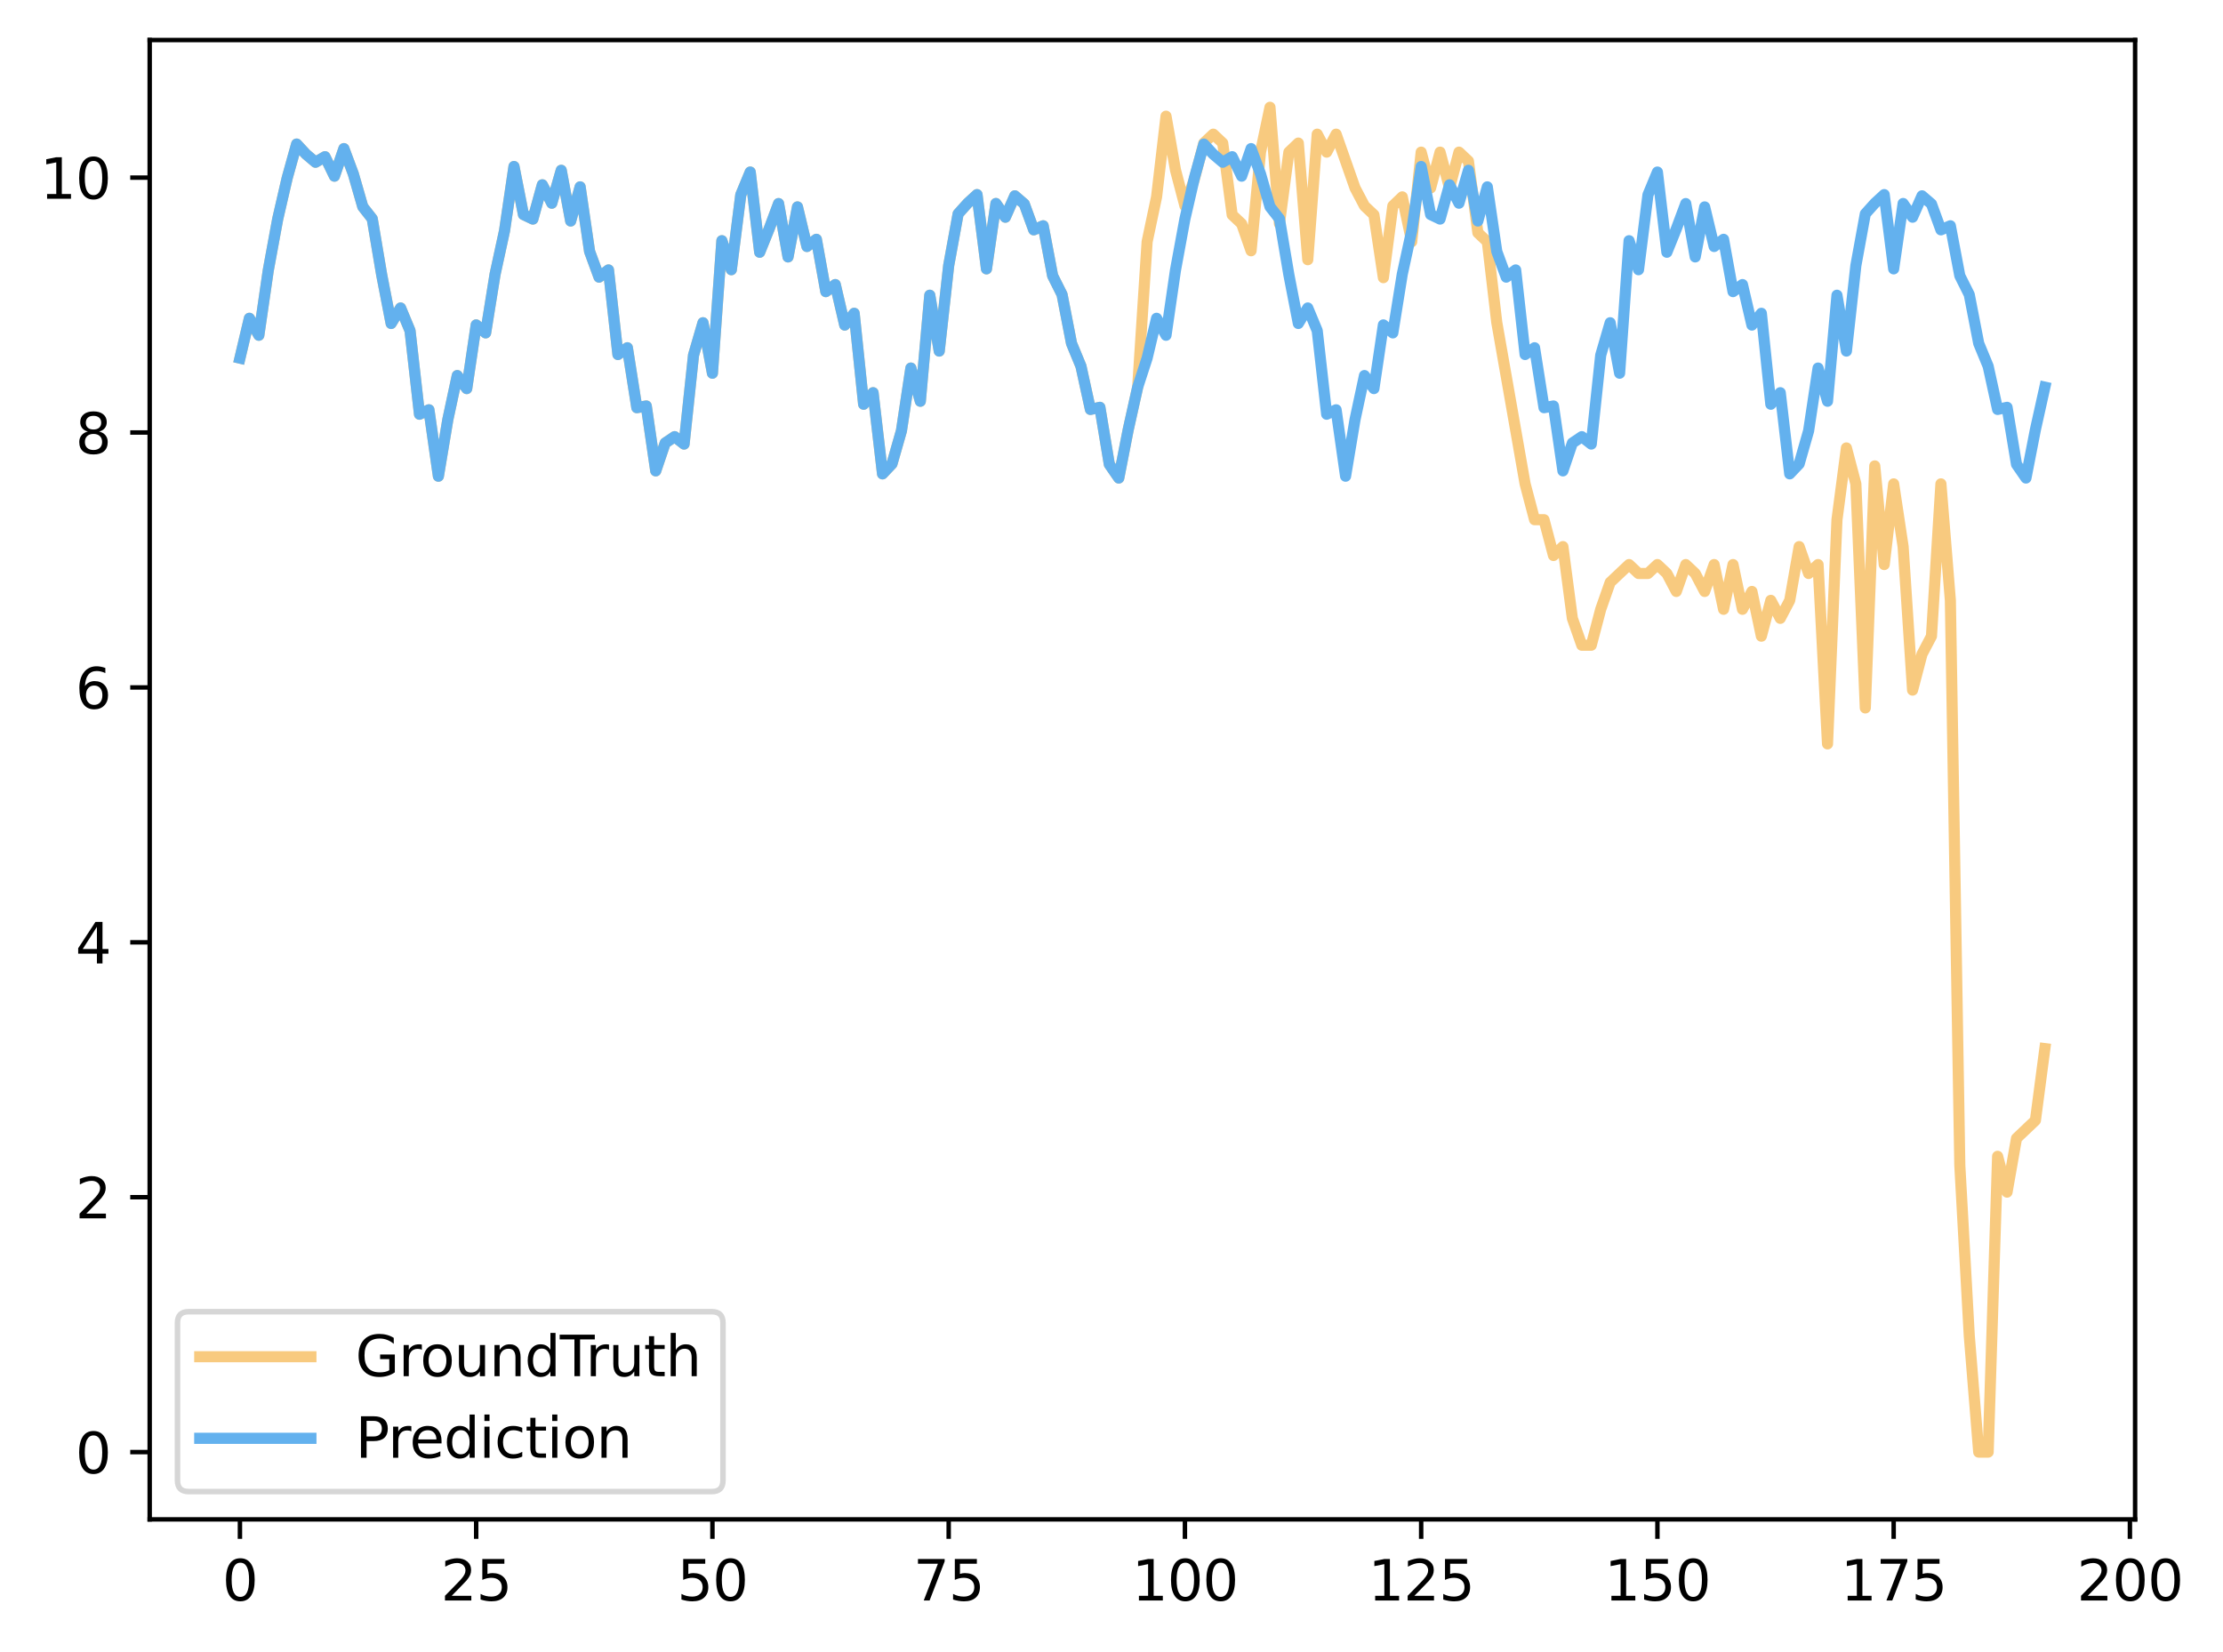 <?xml version="1.0" encoding="utf-8" standalone="no"?>
<!DOCTYPE svg PUBLIC "-//W3C//DTD SVG 1.1//EN"
  "http://www.w3.org/Graphics/SVG/1.1/DTD/svg11.dtd">
<svg xmlns:xlink="http://www.w3.org/1999/xlink" width="399.854pt" height="297.19pt" viewBox="0 0 399.854 297.19" xmlns="http://www.w3.org/2000/svg" version="1.1">
 <defs>
  <style type="text/css">*{stroke-linejoin: round; stroke-linecap: butt}</style>
 </defs>
 <g id="figure_1">
  <g id="patch_1">
   <path d="M 0 297.19 
L 399.854 297.19 
L 399.854 0 
L 0 0 
z
" style="fill: #ffffff"/>
  </g>
  <g id="axes_1">
   <g id="patch_2">
    <path d="M 26.925 273.312 
L 384.045 273.312 
L 384.045 7.2 
L 26.925 7.2 
z
" style="fill: #ffffff"/>
   </g>
   <g id="matplotlib.axis_1">
    <g id="xtick_1">
     <g id="line2d_1">
      <defs>
       <path id="mf022b1aa9c" d="M 0 0 
L 0 3.5 
" style="stroke: #000000; stroke-width: 0.8"/>
      </defs>
      <g>
       <use xlink:href="#mf022b1aa9c" x="43.158" y="273.312" style="stroke: #000000; stroke-width: 0.8"/>
      </g>
     </g>
     <g id="text_1">
      <!-- 0 -->
      <g transform="translate(39.976 287.91) scale(0.1 -0.1)">
       <defs>
        <path id="DejaVuSans-30" d="M 2034 4250 
Q 1547 4250 1301 3770 
Q 1056 3291 1056 2328 
Q 1056 1369 1301 889 
Q 1547 409 2034 409 
Q 2525 409 2770 889 
Q 3016 1369 3016 2328 
Q 3016 3291 2770 3770 
Q 2525 4250 2034 4250 
z
M 2034 4750 
Q 2819 4750 3233 4129 
Q 3647 3509 3647 2328 
Q 3647 1150 3233 529 
Q 2819 -91 2034 -91 
Q 1250 -91 836 529 
Q 422 1150 422 2328 
Q 422 3509 836 4129 
Q 1250 4750 2034 4750 
z
" transform="scale(0.016)"/>
       </defs>
       <use xlink:href="#DejaVuSans-30"/>
      </g>
     </g>
    </g>
    <g id="xtick_2">
     <g id="line2d_2">
      <g>
       <use xlink:href="#mf022b1aa9c" x="85.652" y="273.312" style="stroke: #000000; stroke-width: 0.8"/>
      </g>
     </g>
     <g id="text_2">
      <!-- 25 -->
      <g transform="translate(79.289 287.91) scale(0.1 -0.1)">
       <defs>
        <path id="DejaVuSans-32" d="M 1228 531 
L 3431 531 
L 3431 0 
L 469 0 
L 469 531 
Q 828 903 1448 1529 
Q 2069 2156 2228 2338 
Q 2531 2678 2651 2914 
Q 2772 3150 2772 3378 
Q 2772 3750 2511 3984 
Q 2250 4219 1831 4219 
Q 1534 4219 1204 4116 
Q 875 4013 500 3803 
L 500 4441 
Q 881 4594 1212 4672 
Q 1544 4750 1819 4750 
Q 2544 4750 2975 4387 
Q 3406 4025 3406 3419 
Q 3406 3131 3298 2873 
Q 3191 2616 2906 2266 
Q 2828 2175 2409 1742 
Q 1991 1309 1228 531 
z
" transform="scale(0.016)"/>
        <path id="DejaVuSans-35" d="M 691 4666 
L 3169 4666 
L 3169 4134 
L 1269 4134 
L 1269 2991 
Q 1406 3038 1543 3061 
Q 1681 3084 1819 3084 
Q 2600 3084 3056 2656 
Q 3513 2228 3513 1497 
Q 3513 744 3044 326 
Q 2575 -91 1722 -91 
Q 1428 -91 1123 -41 
Q 819 9 494 109 
L 494 744 
Q 775 591 1075 516 
Q 1375 441 1709 441 
Q 2250 441 2565 725 
Q 2881 1009 2881 1497 
Q 2881 1984 2565 2268 
Q 2250 2553 1709 2553 
Q 1456 2553 1204 2497 
Q 953 2441 691 2322 
L 691 4666 
z
" transform="scale(0.016)"/>
       </defs>
       <use xlink:href="#DejaVuSans-32"/>
       <use xlink:href="#DejaVuSans-35" x="63.623"/>
      </g>
     </g>
    </g>
    <g id="xtick_3">
     <g id="line2d_3">
      <g>
       <use xlink:href="#mf022b1aa9c" x="128.146" y="273.312" style="stroke: #000000; stroke-width: 0.8"/>
      </g>
     </g>
     <g id="text_3">
      <!-- 50 -->
      <g transform="translate(121.783 287.91) scale(0.1 -0.1)">
       <use xlink:href="#DejaVuSans-35"/>
       <use xlink:href="#DejaVuSans-30" x="63.623"/>
      </g>
     </g>
    </g>
    <g id="xtick_4">
     <g id="line2d_4">
      <g>
       <use xlink:href="#mf022b1aa9c" x="170.64" y="273.312" style="stroke: #000000; stroke-width: 0.8"/>
      </g>
     </g>
     <g id="text_4">
      <!-- 75 -->
      <g transform="translate(164.277 287.91) scale(0.1 -0.1)">
       <defs>
        <path id="DejaVuSans-37" d="M 525 4666 
L 3525 4666 
L 3525 4397 
L 1831 0 
L 1172 0 
L 2766 4134 
L 525 4134 
L 525 4666 
z
" transform="scale(0.016)"/>
       </defs>
       <use xlink:href="#DejaVuSans-37"/>
       <use xlink:href="#DejaVuSans-35" x="63.623"/>
      </g>
     </g>
    </g>
    <g id="xtick_5">
     <g id="line2d_5">
      <g>
       <use xlink:href="#mf022b1aa9c" x="213.134" y="273.312" style="stroke: #000000; stroke-width: 0.8"/>
      </g>
     </g>
     <g id="text_5">
      <!-- 100 -->
      <g transform="translate(203.59 287.91) scale(0.1 -0.1)">
       <defs>
        <path id="DejaVuSans-31" d="M 794 531 
L 1825 531 
L 1825 4091 
L 703 3866 
L 703 4441 
L 1819 4666 
L 2450 4666 
L 2450 531 
L 3481 531 
L 3481 0 
L 794 0 
L 794 531 
z
" transform="scale(0.016)"/>
       </defs>
       <use xlink:href="#DejaVuSans-31"/>
       <use xlink:href="#DejaVuSans-30" x="63.623"/>
       <use xlink:href="#DejaVuSans-30" x="127.246"/>
      </g>
     </g>
    </g>
    <g id="xtick_6">
     <g id="line2d_6">
      <g>
       <use xlink:href="#mf022b1aa9c" x="255.628" y="273.312" style="stroke: #000000; stroke-width: 0.8"/>
      </g>
     </g>
     <g id="text_6">
      <!-- 125 -->
      <g transform="translate(246.084 287.91) scale(0.1 -0.1)">
       <use xlink:href="#DejaVuSans-31"/>
       <use xlink:href="#DejaVuSans-32" x="63.623"/>
       <use xlink:href="#DejaVuSans-35" x="127.246"/>
      </g>
     </g>
    </g>
    <g id="xtick_7">
     <g id="line2d_7">
      <g>
       <use xlink:href="#mf022b1aa9c" x="298.122" y="273.312" style="stroke: #000000; stroke-width: 0.8"/>
      </g>
     </g>
     <g id="text_7">
      <!-- 150 -->
      <g transform="translate(288.578 287.91) scale(0.1 -0.1)">
       <use xlink:href="#DejaVuSans-31"/>
       <use xlink:href="#DejaVuSans-35" x="63.623"/>
       <use xlink:href="#DejaVuSans-30" x="127.246"/>
      </g>
     </g>
    </g>
    <g id="xtick_8">
     <g id="line2d_8">
      <g>
       <use xlink:href="#mf022b1aa9c" x="340.616" y="273.312" style="stroke: #000000; stroke-width: 0.8"/>
      </g>
     </g>
     <g id="text_8">
      <!-- 175 -->
      <g transform="translate(331.072 287.91) scale(0.1 -0.1)">
       <use xlink:href="#DejaVuSans-31"/>
       <use xlink:href="#DejaVuSans-37" x="63.623"/>
       <use xlink:href="#DejaVuSans-35" x="127.246"/>
      </g>
     </g>
    </g>
    <g id="xtick_9">
     <g id="line2d_9">
      <g>
       <use xlink:href="#mf022b1aa9c" x="383.11" y="273.312" style="stroke: #000000; stroke-width: 0.8"/>
      </g>
     </g>
     <g id="text_9">
      <!-- 200 -->
      <g transform="translate(373.566 287.91) scale(0.1 -0.1)">
       <use xlink:href="#DejaVuSans-32"/>
       <use xlink:href="#DejaVuSans-30" x="63.623"/>
       <use xlink:href="#DejaVuSans-30" x="127.246"/>
      </g>
     </g>
    </g>
   </g>
   <g id="matplotlib.axis_2">
    <g id="ytick_1">
     <g id="line2d_10">
      <defs>
       <path id="m054156547f" d="M 0 0 
L -3.5 0 
" style="stroke: #000000; stroke-width: 0.8"/>
      </defs>
      <g>
       <use xlink:href="#m054156547f" x="26.925" y="261.216" style="stroke: #000000; stroke-width: 0.8"/>
      </g>
     </g>
     <g id="text_10">
      <!-- 0 -->
      <g transform="translate(13.562 265.015) scale(0.1 -0.1)">
       <use xlink:href="#DejaVuSans-30"/>
      </g>
     </g>
    </g>
    <g id="ytick_2">
     <g id="line2d_11">
      <g>
       <use xlink:href="#m054156547f" x="26.925" y="215.363" style="stroke: #000000; stroke-width: 0.8"/>
      </g>
     </g>
     <g id="text_11">
      <!-- 2 -->
      <g transform="translate(13.562 219.162) scale(0.1 -0.1)">
       <use xlink:href="#DejaVuSans-32"/>
      </g>
     </g>
    </g>
    <g id="ytick_3">
     <g id="line2d_12">
      <g>
       <use xlink:href="#m054156547f" x="26.925" y="169.51" style="stroke: #000000; stroke-width: 0.8"/>
      </g>
     </g>
     <g id="text_12">
      <!-- 4 -->
      <g transform="translate(13.562 173.309) scale(0.1 -0.1)">
       <defs>
        <path id="DejaVuSans-34" d="M 2419 4116 
L 825 1625 
L 2419 1625 
L 2419 4116 
z
M 2253 4666 
L 3047 4666 
L 3047 1625 
L 3713 1625 
L 3713 1100 
L 3047 1100 
L 3047 0 
L 2419 0 
L 2419 1100 
L 313 1100 
L 313 1709 
L 2253 4666 
z
" transform="scale(0.016)"/>
       </defs>
       <use xlink:href="#DejaVuSans-34"/>
      </g>
     </g>
    </g>
    <g id="ytick_4">
     <g id="line2d_13">
      <g>
       <use xlink:href="#m054156547f" x="26.925" y="123.657" style="stroke: #000000; stroke-width: 0.8"/>
      </g>
     </g>
     <g id="text_13">
      <!-- 6 -->
      <g transform="translate(13.562 127.456) scale(0.1 -0.1)">
       <defs>
        <path id="DejaVuSans-36" d="M 2113 2584 
Q 1688 2584 1439 2293 
Q 1191 2003 1191 1497 
Q 1191 994 1439 701 
Q 1688 409 2113 409 
Q 2538 409 2786 701 
Q 3034 994 3034 1497 
Q 3034 2003 2786 2293 
Q 2538 2584 2113 2584 
z
M 3366 4563 
L 3366 3988 
Q 3128 4100 2886 4159 
Q 2644 4219 2406 4219 
Q 1781 4219 1451 3797 
Q 1122 3375 1075 2522 
Q 1259 2794 1537 2939 
Q 1816 3084 2150 3084 
Q 2853 3084 3261 2657 
Q 3669 2231 3669 1497 
Q 3669 778 3244 343 
Q 2819 -91 2113 -91 
Q 1303 -91 875 529 
Q 447 1150 447 2328 
Q 447 3434 972 4092 
Q 1497 4750 2381 4750 
Q 2619 4750 2861 4703 
Q 3103 4656 3366 4563 
z
" transform="scale(0.016)"/>
       </defs>
       <use xlink:href="#DejaVuSans-36"/>
      </g>
     </g>
    </g>
    <g id="ytick_5">
     <g id="line2d_14">
      <g>
       <use xlink:href="#m054156547f" x="26.925" y="77.804" style="stroke: #000000; stroke-width: 0.8"/>
      </g>
     </g>
     <g id="text_14">
      <!-- 8 -->
      <g transform="translate(13.562 81.604) scale(0.1 -0.1)">
       <defs>
        <path id="DejaVuSans-38" d="M 2034 2216 
Q 1584 2216 1326 1975 
Q 1069 1734 1069 1313 
Q 1069 891 1326 650 
Q 1584 409 2034 409 
Q 2484 409 2743 651 
Q 3003 894 3003 1313 
Q 3003 1734 2745 1975 
Q 2488 2216 2034 2216 
z
M 1403 2484 
Q 997 2584 770 2862 
Q 544 3141 544 3541 
Q 544 4100 942 4425 
Q 1341 4750 2034 4750 
Q 2731 4750 3128 4425 
Q 3525 4100 3525 3541 
Q 3525 3141 3298 2862 
Q 3072 2584 2669 2484 
Q 3125 2378 3379 2068 
Q 3634 1759 3634 1313 
Q 3634 634 3220 271 
Q 2806 -91 2034 -91 
Q 1263 -91 848 271 
Q 434 634 434 1313 
Q 434 1759 690 2068 
Q 947 2378 1403 2484 
z
M 1172 3481 
Q 1172 3119 1398 2916 
Q 1625 2713 2034 2713 
Q 2441 2713 2670 2916 
Q 2900 3119 2900 3481 
Q 2900 3844 2670 4047 
Q 2441 4250 2034 4250 
Q 1625 4250 1398 4047 
Q 1172 3844 1172 3481 
z
" transform="scale(0.016)"/>
       </defs>
       <use xlink:href="#DejaVuSans-38"/>
      </g>
     </g>
    </g>
    <g id="ytick_6">
     <g id="line2d_15">
      <g>
       <use xlink:href="#m054156547f" x="26.925" y="31.951" style="stroke: #000000; stroke-width: 0.8"/>
      </g>
     </g>
     <g id="text_15">
      <!-- 10 -->
      <g transform="translate(7.2 35.751) scale(0.1 -0.1)">
       <use xlink:href="#DejaVuSans-31"/>
       <use xlink:href="#DejaVuSans-30" x="63.623"/>
      </g>
     </g>
    </g>
   </g>
   <g id="line2d_16">
    <path d="M 43.158 64.422 
L 44.857 57.255 
L 46.557 60.309 
L 48.257 48.61 
L 49.957 39.374 
L 51.657 32.015 
L 53.356 25.913 
L 55.056 27.744 
L 56.756 29.185 
L 58.456 28.185 
L 60.155 31.691 
L 61.855 26.731 
L 63.555 31.289 
L 65.255 37.192 
L 66.954 39.357 
L 68.654 49.432 
L 70.354 58.19 
L 72.054 55.4 
L 73.753 59.488 
L 75.453 74.514 
L 77.153 73.714 
L 78.853 85.663 
L 80.552 75.476 
L 82.252 67.556 
L 83.952 69.903 
L 85.652 58.445 
L 87.352 59.884 
L 89.051 49.324 
L 90.751 41.506 
L 92.451 29.95 
L 94.151 38.592 
L 95.85 39.408 
L 97.55 33.242 
L 99.25 36.554 
L 100.95 30.633 
L 102.649 39.757 
L 104.349 33.614 
L 106.049 45.226 
L 107.749 49.852 
L 109.448 48.556 
L 111.148 63.774 
L 112.848 62.556 
L 114.548 73.339 
L 116.247 73.029 
L 117.947 84.704 
L 119.647 79.691 
L 121.347 78.547 
L 123.047 79.882 
L 124.746 63.893 
L 126.446 58.056 
L 128.146 67.137 
L 129.846 43.299 
L 131.545 48.518 
L 133.245 35.05 
L 134.945 30.947 
L 136.645 45.378 
L 138.344 41.169 
L 140.044 36.618 
L 141.744 46.216 
L 143.444 37.22 
L 145.143 44.34 
L 146.843 43.048 
L 148.543 52.462 
L 150.243 51.189 
L 151.942 58.477 
L 153.642 56.357 
L 155.342 72.717 
L 157.042 70.64 
L 158.742 85.241 
L 160.441 83.443 
L 162.141 77.498 
L 163.841 66.209 
L 165.541 72.179 
L 167.24 53.107 
L 168.94 63.154 
L 170.64 47.773 
L 172.34 38.465 
L 174.039 36.573 
L 175.739 35.006 
L 177.439 48.367 
L 179.139 36.604 
L 180.838 39.072 
L 182.538 35.226 
L 184.238 36.689 
L 185.938 41.346 
L 187.637 40.614 
L 189.337 49.602 
L 191.037 52.999 
L 192.737 61.771 
L 194.437 65.891 
L 196.136 73.654 
L 197.836 73.27 
L 199.536 83.529 
L 201.236 85.991 
L 202.935 77.28 
L 204.635 69.646 
L 206.335 43.483 
L 208.035 35.413 
L 209.734 20.901 
L 211.434 30.576 
L 213.134 37.041 
L 214.834 32.204 
L 216.533 25.738 
L 218.233 24.133 
L 219.933 25.738 
L 221.633 38.646 
L 223.333 40.251 
L 225.032 45.111 
L 226.732 27.366 
L 228.432 19.296 
L 230.132 40.251 
L 231.831 27.366 
L 233.531 25.738 
L 235.231 46.716 
L 236.931 24.133 
L 238.63 27.366 
L 240.33 24.133 
L 243.73 33.808 
L 245.429 37.041 
L 247.129 38.646 
L 248.829 49.949 
L 250.529 37.041 
L 252.228 35.413 
L 253.928 43.483 
L 255.628 27.366 
L 257.328 33.808 
L 259.028 27.366 
L 260.727 33.808 
L 262.427 27.366 
L 264.127 28.971 
L 265.827 41.879 
L 267.526 43.483 
L 269.226 57.996 
L 274.325 87.044 
L 276.025 93.486 
L 277.725 93.486 
L 279.425 99.928 
L 281.124 98.324 
L 282.824 111.231 
L 284.524 116.069 
L 286.224 116.069 
L 287.923 109.603 
L 289.623 104.766 
L 293.023 101.556 
L 294.723 103.161 
L 296.422 103.161 
L 298.122 101.556 
L 299.822 103.161 
L 301.522 106.394 
L 303.221 101.556 
L 304.921 103.161 
L 306.621 106.394 
L 308.321 101.556 
L 310.02 109.603 
L 311.72 101.556 
L 313.42 109.603 
L 315.12 106.394 
L 316.819 114.441 
L 318.519 107.998 
L 320.219 111.231 
L 321.919 107.998 
L 323.618 98.324 
L 325.318 103.161 
L 327.018 101.556 
L 328.718 133.814 
L 330.418 93.486 
L 332.117 80.578 
L 333.817 87.044 
L 335.517 127.348 
L 337.217 83.811 
L 338.916 101.556 
L 340.616 87.044 
L 342.316 98.324 
L 344.016 124.139 
L 345.715 117.673 
L 347.415 114.441 
L 349.115 87.044 
L 350.815 107.998 
L 352.514 209.609 
L 354.214 240.238 
L 355.914 261.216 
L 357.614 261.216 
L 359.313 208.004 
L 361.013 214.446 
L 362.713 204.771 
L 366.113 201.538 
L 367.812 188.631 
L 367.812 188.631 
" clip-path="url(#pd2d4a1a373)" style="fill: none; stroke: #f8ca7f; stroke-width: 2; stroke-linecap: square"/>
   </g>
   <g id="line2d_17">
    <path d="M 43.158 64.422 
L 44.857 57.255 
L 46.557 60.309 
L 48.257 48.61 
L 49.957 39.374 
L 51.657 32.015 
L 53.356 25.913 
L 55.056 27.744 
L 56.756 29.185 
L 58.456 28.185 
L 60.155 31.691 
L 61.855 26.731 
L 63.555 31.289 
L 65.255 37.192 
L 66.954 39.357 
L 68.654 49.432 
L 70.354 58.19 
L 72.054 55.4 
L 73.753 59.488 
L 75.453 74.514 
L 77.153 73.714 
L 78.853 85.663 
L 80.552 75.476 
L 82.252 67.556 
L 83.952 69.903 
L 85.652 58.445 
L 87.352 59.884 
L 89.051 49.324 
L 90.751 41.506 
L 92.451 29.95 
L 94.151 38.592 
L 95.85 39.408 
L 97.55 33.242 
L 99.25 36.554 
L 100.95 30.633 
L 102.649 39.757 
L 104.349 33.614 
L 106.049 45.226 
L 107.749 49.852 
L 109.448 48.556 
L 111.148 63.774 
L 112.848 62.556 
L 114.548 73.339 
L 116.247 73.029 
L 117.947 84.704 
L 119.647 79.691 
L 121.347 78.547 
L 123.047 79.882 
L 124.746 63.893 
L 126.446 58.056 
L 128.146 67.137 
L 129.846 43.299 
L 131.545 48.518 
L 133.245 35.05 
L 134.945 30.947 
L 136.645 45.378 
L 138.344 41.169 
L 140.044 36.618 
L 141.744 46.216 
L 143.444 37.22 
L 145.143 44.34 
L 146.843 43.048 
L 148.543 52.462 
L 150.243 51.189 
L 151.942 58.477 
L 153.642 56.357 
L 155.342 72.717 
L 157.042 70.64 
L 158.742 85.241 
L 160.441 83.443 
L 162.141 77.498 
L 163.841 66.209 
L 165.541 72.179 
L 167.24 53.107 
L 168.94 63.154 
L 170.64 47.773 
L 172.34 38.465 
L 174.039 36.573 
L 175.739 35.006 
L 177.439 48.367 
L 179.139 36.604 
L 180.838 39.072 
L 182.538 35.226 
L 184.238 36.689 
L 185.938 41.346 
L 187.637 40.614 
L 189.337 49.602 
L 191.037 52.999 
L 192.737 61.771 
L 194.437 65.891 
L 196.136 73.654 
L 197.836 73.27 
L 199.536 83.529 
L 201.236 85.991 
L 202.935 77.28 
L 204.635 69.646 
L 206.335 64.422 
L 208.035 57.255 
L 209.734 60.309 
L 211.434 48.61 
L 213.134 39.374 
L 214.834 32.015 
L 216.533 25.913 
L 218.233 27.744 
L 219.933 29.185 
L 221.633 28.185 
L 223.333 31.691 
L 225.032 26.731 
L 226.732 31.289 
L 228.432 37.192 
L 230.132 39.357 
L 231.831 49.432 
L 233.531 58.19 
L 235.231 55.4 
L 236.931 59.488 
L 238.63 74.514 
L 240.33 73.714 
L 242.03 85.663 
L 243.73 75.476 
L 245.429 67.556 
L 247.129 69.903 
L 248.829 58.445 
L 250.529 59.884 
L 252.228 49.324 
L 253.928 41.506 
L 255.628 29.95 
L 257.328 38.592 
L 259.028 39.408 
L 260.727 33.242 
L 262.427 36.554 
L 264.127 30.633 
L 265.827 39.757 
L 267.526 33.614 
L 269.226 45.226 
L 270.926 49.852 
L 272.626 48.556 
L 274.325 63.774 
L 276.025 62.556 
L 277.725 73.339 
L 279.425 73.029 
L 281.124 84.704 
L 282.824 79.691 
L 284.524 78.547 
L 286.224 79.882 
L 287.923 63.893 
L 289.623 58.056 
L 291.323 67.137 
L 293.023 43.299 
L 294.723 48.518 
L 296.422 35.05 
L 298.122 30.947 
L 299.822 45.378 
L 301.522 41.169 
L 303.221 36.618 
L 304.921 46.216 
L 306.621 37.22 
L 308.321 44.34 
L 310.02 43.048 
L 311.72 52.462 
L 313.42 51.189 
L 315.12 58.477 
L 316.819 56.357 
L 318.519 72.717 
L 320.219 70.64 
L 321.919 85.241 
L 323.618 83.443 
L 325.318 77.498 
L 327.018 66.209 
L 328.718 72.179 
L 330.418 53.107 
L 332.117 63.154 
L 333.817 47.773 
L 335.517 38.465 
L 337.217 36.573 
L 338.916 35.006 
L 340.616 48.367 
L 342.316 36.604 
L 344.016 39.072 
L 345.715 35.226 
L 347.415 36.689 
L 349.115 41.346 
L 350.815 40.614 
L 352.514 49.602 
L 354.214 52.999 
L 355.914 61.771 
L 357.614 65.891 
L 359.313 73.654 
L 361.013 73.27 
L 362.713 83.529 
L 364.413 85.991 
L 366.113 77.28 
L 367.812 69.646 
L 367.812 69.646 
" clip-path="url(#pd2d4a1a373)" style="fill: none; stroke: #63b1ee; stroke-width: 2; stroke-linecap: square"/>
   </g>
   <g id="patch_3">
    <path d="M 26.925 273.312 
L 26.925 7.2 
" style="fill: none; stroke: #000000; stroke-width: 0.8; stroke-linejoin: miter; stroke-linecap: square"/>
   </g>
   <g id="patch_4">
    <path d="M 384.045 273.312 
L 384.045 7.2 
" style="fill: none; stroke: #000000; stroke-width: 0.8; stroke-linejoin: miter; stroke-linecap: square"/>
   </g>
   <g id="patch_5">
    <path d="M 26.925 273.312 
L 384.045 273.312 
" style="fill: none; stroke: #000000; stroke-width: 0.8; stroke-linejoin: miter; stroke-linecap: square"/>
   </g>
   <g id="patch_6">
    <path d="M 26.925 7.2 
L 384.045 7.2 
" style="fill: none; stroke: #000000; stroke-width: 0.8; stroke-linejoin: miter; stroke-linecap: square"/>
   </g>
   <g id="legend_1">
    <g id="patch_7">
     <path d="M 33.925 268.312 
L 128.041 268.312 
Q 130.041 268.312 130.041 266.312 
L 130.041 237.956 
Q 130.041 235.956 128.041 235.956 
L 33.925 235.956 
Q 31.925 235.956 31.925 237.956 
L 31.925 266.312 
Q 31.925 268.312 33.925 268.312 
z
" style="fill: #ffffff; opacity: 0.8; stroke: #cccccc; stroke-linejoin: miter"/>
    </g>
    <g id="line2d_18">
     <path d="M 35.925 244.054 
L 45.925 244.054 
L 55.925 244.054 
" style="fill: none; stroke: #f8ca7f; stroke-width: 2; stroke-linecap: square"/>
    </g>
    <g id="text_16">
     <!-- GroundTruth -->
     <g transform="translate(63.925 247.554) scale(0.1 -0.1)">
      <defs>
       <path id="DejaVuSans-47" d="M 3809 666 
L 3809 1919 
L 2778 1919 
L 2778 2438 
L 4434 2438 
L 4434 434 
Q 4069 175 3628 42 
Q 3188 -91 2688 -91 
Q 1594 -91 976 548 
Q 359 1188 359 2328 
Q 359 3472 976 4111 
Q 1594 4750 2688 4750 
Q 3144 4750 3555 4637 
Q 3966 4525 4313 4306 
L 4313 3634 
Q 3963 3931 3569 4081 
Q 3175 4231 2741 4231 
Q 1884 4231 1454 3753 
Q 1025 3275 1025 2328 
Q 1025 1384 1454 906 
Q 1884 428 2741 428 
Q 3075 428 3337 486 
Q 3600 544 3809 666 
z
" transform="scale(0.016)"/>
       <path id="DejaVuSans-72" d="M 2631 2963 
Q 2534 3019 2420 3045 
Q 2306 3072 2169 3072 
Q 1681 3072 1420 2755 
Q 1159 2438 1159 1844 
L 1159 0 
L 581 0 
L 581 3500 
L 1159 3500 
L 1159 2956 
Q 1341 3275 1631 3429 
Q 1922 3584 2338 3584 
Q 2397 3584 2469 3576 
Q 2541 3569 2628 3553 
L 2631 2963 
z
" transform="scale(0.016)"/>
       <path id="DejaVuSans-6f" d="M 1959 3097 
Q 1497 3097 1228 2736 
Q 959 2375 959 1747 
Q 959 1119 1226 758 
Q 1494 397 1959 397 
Q 2419 397 2687 759 
Q 2956 1122 2956 1747 
Q 2956 2369 2687 2733 
Q 2419 3097 1959 3097 
z
M 1959 3584 
Q 2709 3584 3137 3096 
Q 3566 2609 3566 1747 
Q 3566 888 3137 398 
Q 2709 -91 1959 -91 
Q 1206 -91 779 398 
Q 353 888 353 1747 
Q 353 2609 779 3096 
Q 1206 3584 1959 3584 
z
" transform="scale(0.016)"/>
       <path id="DejaVuSans-75" d="M 544 1381 
L 544 3500 
L 1119 3500 
L 1119 1403 
Q 1119 906 1312 657 
Q 1506 409 1894 409 
Q 2359 409 2629 706 
Q 2900 1003 2900 1516 
L 2900 3500 
L 3475 3500 
L 3475 0 
L 2900 0 
L 2900 538 
Q 2691 219 2414 64 
Q 2138 -91 1772 -91 
Q 1169 -91 856 284 
Q 544 659 544 1381 
z
M 1991 3584 
L 1991 3584 
z
" transform="scale(0.016)"/>
       <path id="DejaVuSans-6e" d="M 3513 2113 
L 3513 0 
L 2938 0 
L 2938 2094 
Q 2938 2591 2744 2837 
Q 2550 3084 2163 3084 
Q 1697 3084 1428 2787 
Q 1159 2491 1159 1978 
L 1159 0 
L 581 0 
L 581 3500 
L 1159 3500 
L 1159 2956 
Q 1366 3272 1645 3428 
Q 1925 3584 2291 3584 
Q 2894 3584 3203 3211 
Q 3513 2838 3513 2113 
z
" transform="scale(0.016)"/>
       <path id="DejaVuSans-64" d="M 2906 2969 
L 2906 4863 
L 3481 4863 
L 3481 0 
L 2906 0 
L 2906 525 
Q 2725 213 2448 61 
Q 2172 -91 1784 -91 
Q 1150 -91 751 415 
Q 353 922 353 1747 
Q 353 2572 751 3078 
Q 1150 3584 1784 3584 
Q 2172 3584 2448 3432 
Q 2725 3281 2906 2969 
z
M 947 1747 
Q 947 1113 1208 752 
Q 1469 391 1925 391 
Q 2381 391 2643 752 
Q 2906 1113 2906 1747 
Q 2906 2381 2643 2742 
Q 2381 3103 1925 3103 
Q 1469 3103 1208 2742 
Q 947 2381 947 1747 
z
" transform="scale(0.016)"/>
       <path id="DejaVuSans-54" d="M -19 4666 
L 3928 4666 
L 3928 4134 
L 2272 4134 
L 2272 0 
L 1638 0 
L 1638 4134 
L -19 4134 
L -19 4666 
z
" transform="scale(0.016)"/>
       <path id="DejaVuSans-74" d="M 1172 4494 
L 1172 3500 
L 2356 3500 
L 2356 3053 
L 1172 3053 
L 1172 1153 
Q 1172 725 1289 603 
Q 1406 481 1766 481 
L 2356 481 
L 2356 0 
L 1766 0 
Q 1100 0 847 248 
Q 594 497 594 1153 
L 594 3053 
L 172 3053 
L 172 3500 
L 594 3500 
L 594 4494 
L 1172 4494 
z
" transform="scale(0.016)"/>
       <path id="DejaVuSans-68" d="M 3513 2113 
L 3513 0 
L 2938 0 
L 2938 2094 
Q 2938 2591 2744 2837 
Q 2550 3084 2163 3084 
Q 1697 3084 1428 2787 
Q 1159 2491 1159 1978 
L 1159 0 
L 581 0 
L 581 4863 
L 1159 4863 
L 1159 2956 
Q 1366 3272 1645 3428 
Q 1925 3584 2291 3584 
Q 2894 3584 3203 3211 
Q 3513 2838 3513 2113 
z
" transform="scale(0.016)"/>
      </defs>
      <use xlink:href="#DejaVuSans-47"/>
      <use xlink:href="#DejaVuSans-72" x="77.49"/>
      <use xlink:href="#DejaVuSans-6f" x="116.354"/>
      <use xlink:href="#DejaVuSans-75" x="177.535"/>
      <use xlink:href="#DejaVuSans-6e" x="240.914"/>
      <use xlink:href="#DejaVuSans-64" x="304.293"/>
      <use xlink:href="#DejaVuSans-54" x="367.77"/>
      <use xlink:href="#DejaVuSans-72" x="414.104"/>
      <use xlink:href="#DejaVuSans-75" x="455.217"/>
      <use xlink:href="#DejaVuSans-74" x="518.596"/>
      <use xlink:href="#DejaVuSans-68" x="557.805"/>
     </g>
    </g>
    <g id="line2d_19">
     <path d="M 35.925 258.732 
L 45.925 258.732 
L 55.925 258.732 
" style="fill: none; stroke: #63b1ee; stroke-width: 2; stroke-linecap: square"/>
    </g>
    <g id="text_17">
     <!-- Prediction -->
     <g transform="translate(63.925 262.232) scale(0.1 -0.1)">
      <defs>
       <path id="DejaVuSans-50" d="M 1259 4147 
L 1259 2394 
L 2053 2394 
Q 2494 2394 2734 2622 
Q 2975 2850 2975 3272 
Q 2975 3691 2734 3919 
Q 2494 4147 2053 4147 
L 1259 4147 
z
M 628 4666 
L 2053 4666 
Q 2838 4666 3239 4311 
Q 3641 3956 3641 3272 
Q 3641 2581 3239 2228 
Q 2838 1875 2053 1875 
L 1259 1875 
L 1259 0 
L 628 0 
L 628 4666 
z
" transform="scale(0.016)"/>
       <path id="DejaVuSans-65" d="M 3597 1894 
L 3597 1613 
L 953 1613 
Q 991 1019 1311 708 
Q 1631 397 2203 397 
Q 2534 397 2845 478 
Q 3156 559 3463 722 
L 3463 178 
Q 3153 47 2828 -22 
Q 2503 -91 2169 -91 
Q 1331 -91 842 396 
Q 353 884 353 1716 
Q 353 2575 817 3079 
Q 1281 3584 2069 3584 
Q 2775 3584 3186 3129 
Q 3597 2675 3597 1894 
z
M 3022 2063 
Q 3016 2534 2758 2815 
Q 2500 3097 2075 3097 
Q 1594 3097 1305 2825 
Q 1016 2553 972 2059 
L 3022 2063 
z
" transform="scale(0.016)"/>
       <path id="DejaVuSans-69" d="M 603 3500 
L 1178 3500 
L 1178 0 
L 603 0 
L 603 3500 
z
M 603 4863 
L 1178 4863 
L 1178 4134 
L 603 4134 
L 603 4863 
z
" transform="scale(0.016)"/>
       <path id="DejaVuSans-63" d="M 3122 3366 
L 3122 2828 
Q 2878 2963 2633 3030 
Q 2388 3097 2138 3097 
Q 1578 3097 1268 2742 
Q 959 2388 959 1747 
Q 959 1106 1268 751 
Q 1578 397 2138 397 
Q 2388 397 2633 464 
Q 2878 531 3122 666 
L 3122 134 
Q 2881 22 2623 -34 
Q 2366 -91 2075 -91 
Q 1284 -91 818 406 
Q 353 903 353 1747 
Q 353 2603 823 3093 
Q 1294 3584 2113 3584 
Q 2378 3584 2631 3529 
Q 2884 3475 3122 3366 
z
" transform="scale(0.016)"/>
      </defs>
      <use xlink:href="#DejaVuSans-50"/>
      <use xlink:href="#DejaVuSans-72" x="58.553"/>
      <use xlink:href="#DejaVuSans-65" x="97.416"/>
      <use xlink:href="#DejaVuSans-64" x="158.939"/>
      <use xlink:href="#DejaVuSans-69" x="222.416"/>
      <use xlink:href="#DejaVuSans-63" x="250.199"/>
      <use xlink:href="#DejaVuSans-74" x="305.18"/>
      <use xlink:href="#DejaVuSans-69" x="344.389"/>
      <use xlink:href="#DejaVuSans-6f" x="372.172"/>
      <use xlink:href="#DejaVuSans-6e" x="433.354"/>
     </g>
    </g>
   </g>
  </g>
 </g>
 <defs>
  <clipPath id="pd2d4a1a373">
   <rect x="26.925" y="7.2" width="357.12" height="266.112"/>
  </clipPath>
 </defs>
</svg>
